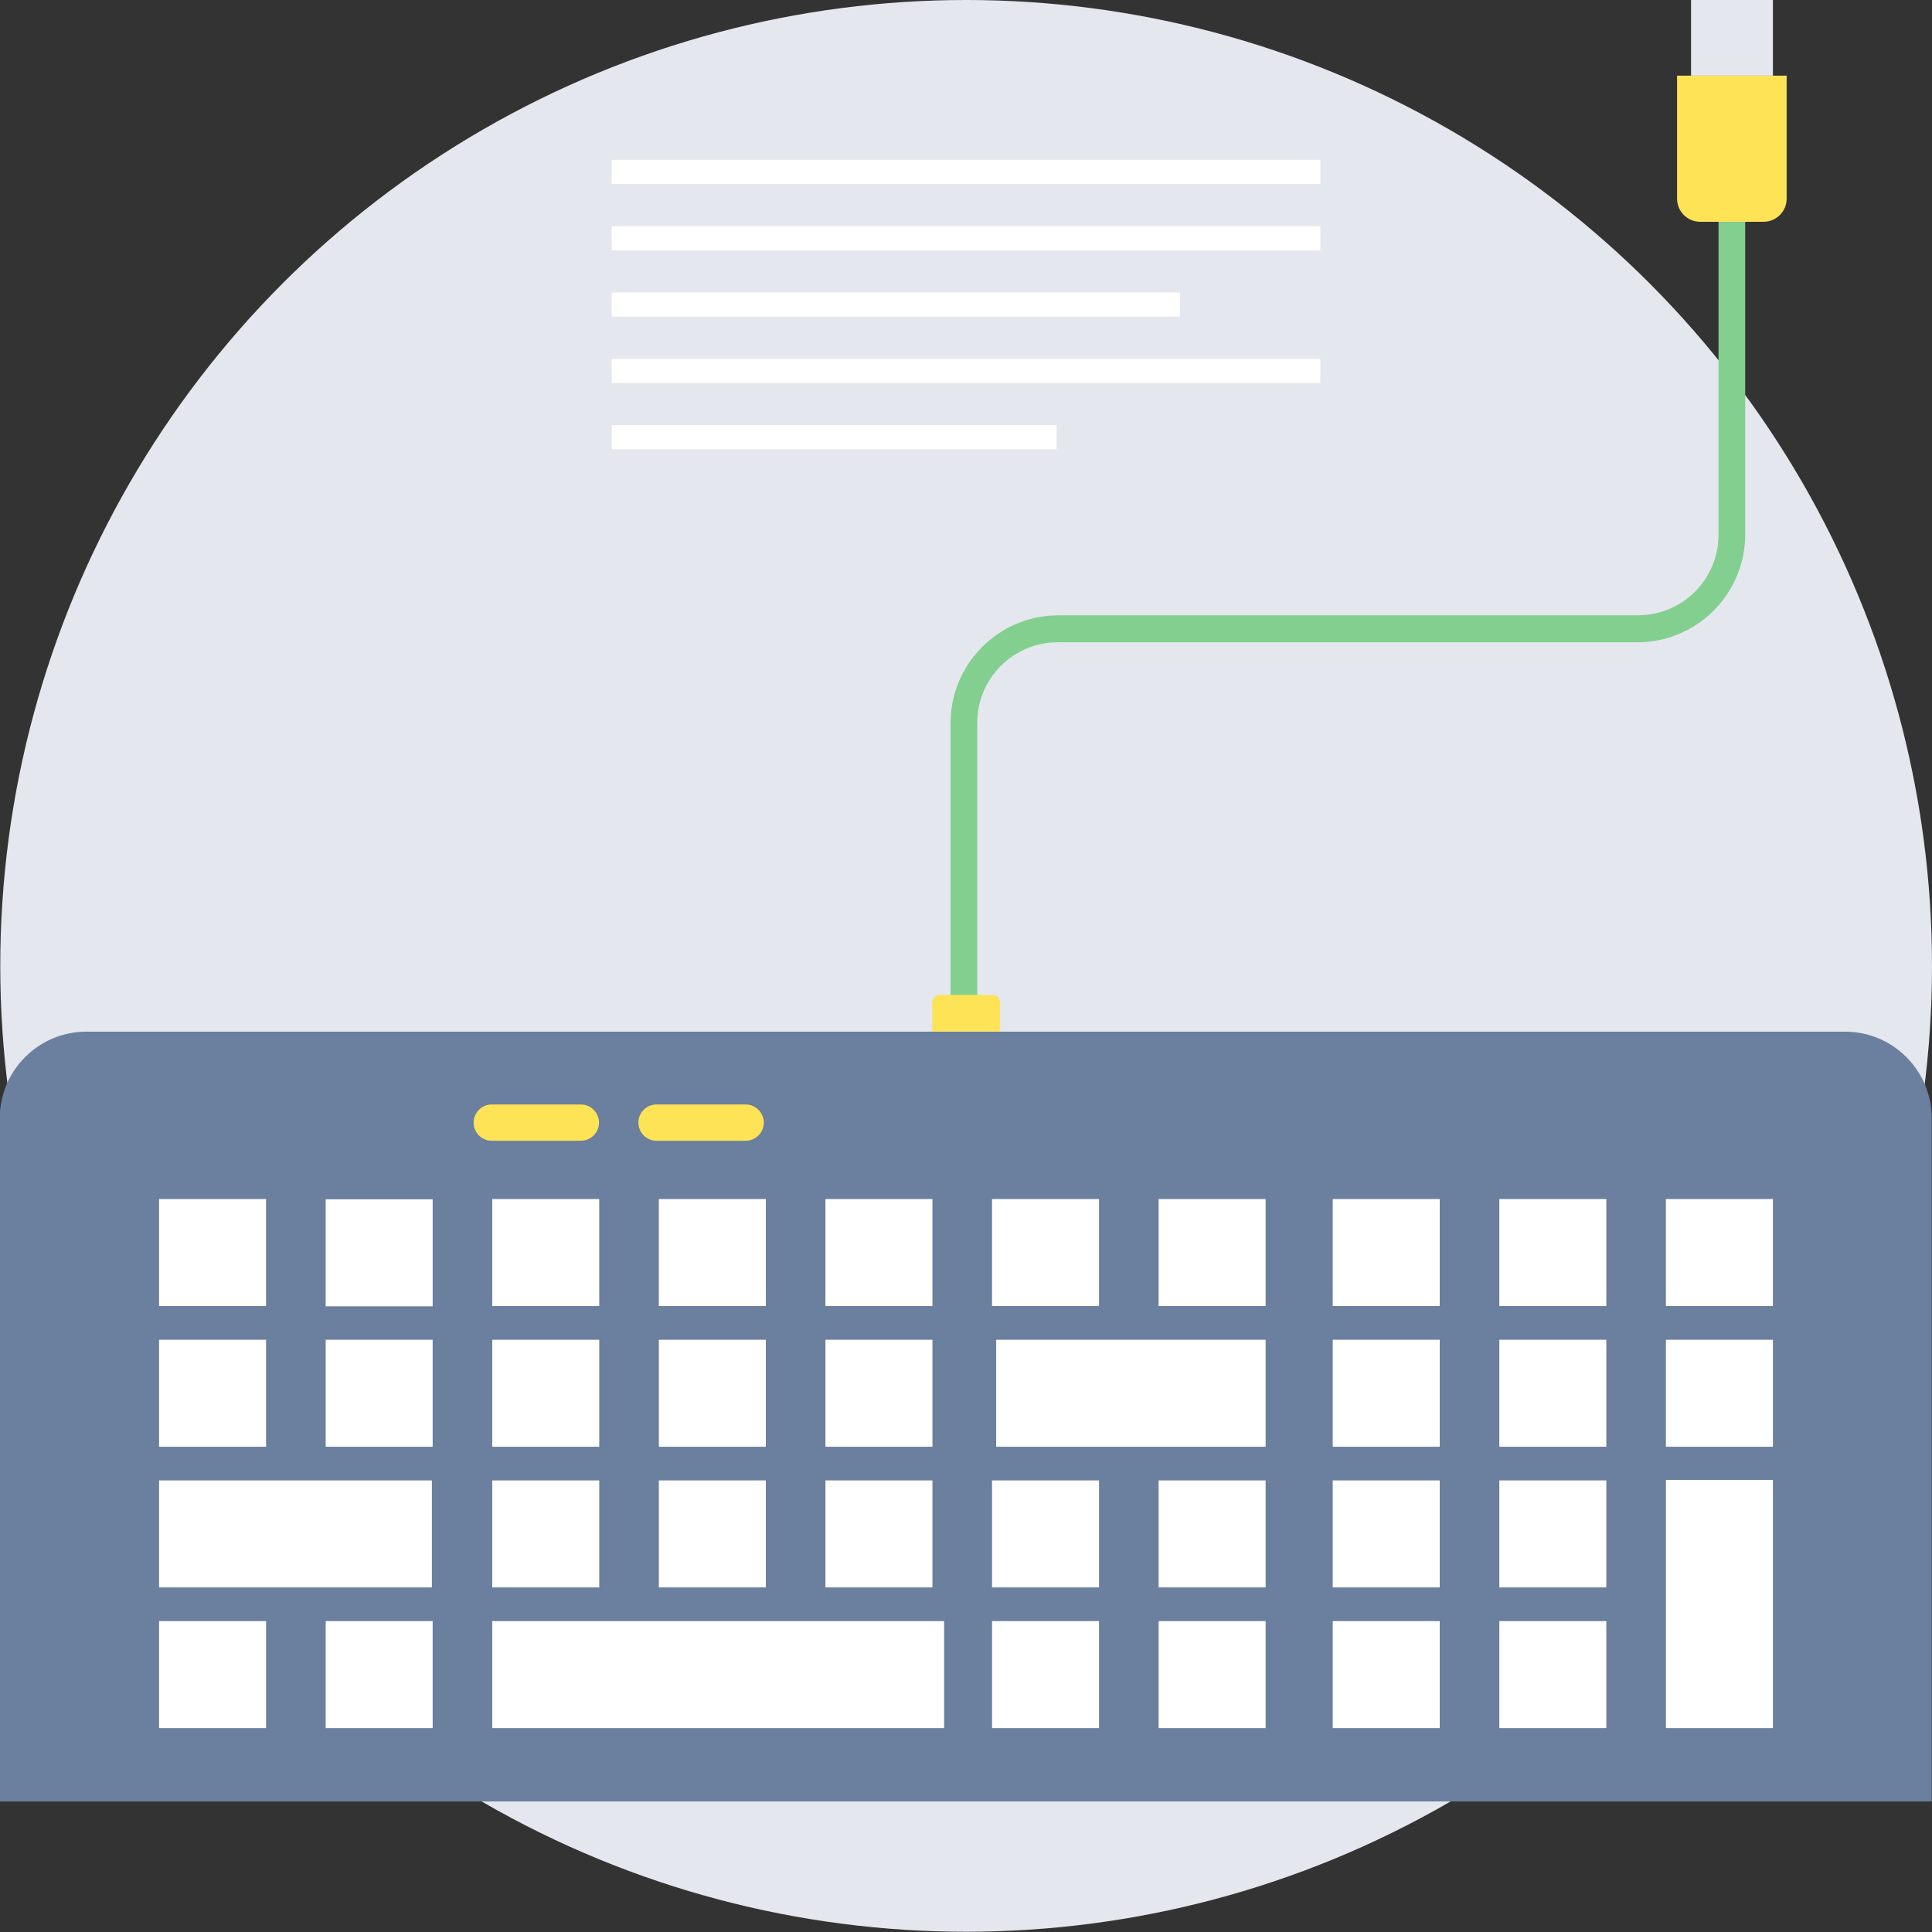 <?xml version="1.0" encoding="UTF-8"?>
<!DOCTYPE svg PUBLIC "-//W3C//DTD SVG 1.1//EN" "http://www.w3.org/Graphics/SVG/1.1/DTD/svg11.dtd">
<!-- Creator: CorelDRAW X6 -->
<svg xmlns="http://www.w3.org/2000/svg" xml:space="preserve" width="202px" height="202px" version="1.1" style="shape-rendering:geometricPrecision; text-rendering:geometricPrecision; image-rendering:optimizeQuality; fill-rule:evenodd; clip-rule:evenodd"
viewBox="0 0 7457 7457"
 xmlns:xlink="http://www.w3.org/1999/xlink">
 <rect x="0" y="0" width="7457" height="7457" fill="#333333" stroke="none"/>
 <defs>
  <style type="text/css">
   <![CDATA[
    .fil1 {fill:#6B7F9E}
    .fil0 {fill:#E4E7ED}
    .fil3 {fill:#FFE356}
    .fil4 {fill:white}
    .fil2 {fill:#83CF8F;fill-rule:nonzero}
   ]]>
  </style>
 </defs>
 <g id="Layer_x0020_1">
  <g id="_356988240">
   <circle class="fil0" cx="3729" cy="3728" r="3728"/>
   <path class="fil1" d="M334 3982l6788 0c184,0 334,150 334,334l0 2637 -7457 0 0 -2637c0,-184 150,-334 334,-334z"/>
   <path class="fil2" d="M3669 3953l0 -1163c0,-114 47,-218 122,-293l0 0 0 0c75,-75 179,-122 293,-122l1148 0 1090 0c86,0 164,-35 220,-91l0 0c56,-56 91,-134 91,-220l0 -1744 103 0 0 1744c0,114 -47,218 -122,293l0 0 0 0c-75,75 -179,122 -293,122l-1090 0 -1148 0c-86,0 -164,35 -220,91l0 0c-56,56 -91,134 -91,220l0 1163 -103 0z"/>
   <g>
    <path class="fil3" d="M6474 292l422 0 0 475c0,49 -40,89 -89,89l-245 0c-49,0 -89,-40 -89,-89l0 -475z"/>
    <polygon class="fil0" points="6527,292 6843,292 6843,0 6527,0 "/>
   </g>
   <path class="fil3" d="M3626 3840l205 0c16,0 29,13 29,29l0 112 -262 0 0 -112c0,-16 13,-29 29,-29z"/>
   <path class="fil4" d="M2361 617l2735 0 0 93 -2735 0 0 -93zm0 1024l1717 0 0 93 -1717 0 0 -93zm0 -256l2735 0 0 93 -2735 0 0 -93zm0 -256l2194 0 0 93 -2194 0 0 -93zm0 -256l2735 0 0 93 -2735 0 0 -93z"/>
   <path class="fil4" d="M1257 4629l413 0 0 413 -413 0 0 -413zm-643 1628l413 0 0 413 -413 0 0 -413zm5816 -545l413 0 0 958 -413 0 0 -958zm-643 545l413 0 0 413 -413 0 0 -413zm-643 0l413 0 0 413 -413 0 0 -413zm-672 0l413 0 0 413 -413 0 0 -413zm-643 0l413 0 0 413 -413 0 0 -413zm-1929 0l1744 0 0 413 -1744 0 0 -413zm-643 0l413 0 0 413 -413 0 0 -413zm-643 -543l1053 0 0 413 -1053 0 0 -413zm5173 0l413 0 0 413 -413 0 0 -413zm-643 0l413 0 0 413 -413 0 0 -413zm-672 0l413 0 0 413 -413 0 0 -413zm-643 0l413 0 0 413 -413 0 0 -413zm-643 0l413 0 0 413 -413 0 0 -413zm-643 0l413 0 0 413 -413 0 0 -413zm-643 0l413 0 0 413 -413 0 0 -413zm-1286 -543l413 0 0 413 -413 0 0 -413zm5816 0l413 0 0 413 -413 0 0 -413zm-643 0l413 0 0 413 -413 0 0 -413zm-643 0l413 0 0 413 -413 0 0 -413zm-1299 0l1040 0 0 413 -1040 0 0 -413zm-659 0l413 0 0 413 -413 0 0 -413zm-643 0l413 0 0 413 -413 0 0 -413zm-643 0l413 0 0 413 -413 0 0 -413zm-643 0l413 0 0 413 -413 0 0 -413zm-643 -543l413 0 0 413 -413 0 0 -413zm5816 0l413 0 0 413 -413 0 0 -413zm-643 0l413 0 0 413 -413 0 0 -413zm-643 0l413 0 0 413 -413 0 0 -413zm-672 0l413 0 0 413 -413 0 0 -413zm-643 0l413 0 0 413 -413 0 0 -413zm-643 0l413 0 0 413 -413 0 0 -413zm-643 0l413 0 0 413 -413 0 0 -413zm-643 0l413 0 0 413 -413 0 0 -413z"/>
   <path class="fil3" d="M1898 4263l344 0c39,0 70,32 70,70l0 0c0,39 -32,70 -70,70l-344 0c-39,0 -70,-32 -70,-70l0 0c0,-39 32,-70 70,-70zm636 0l344 0c39,0 70,32 70,70l0 0c0,39 -32,70 -70,70l-344 0c-39,0 -70,-32 -70,-70l0 0c0,-39 32,-70 70,-70z"/>
  </g>
 </g>
</svg>
